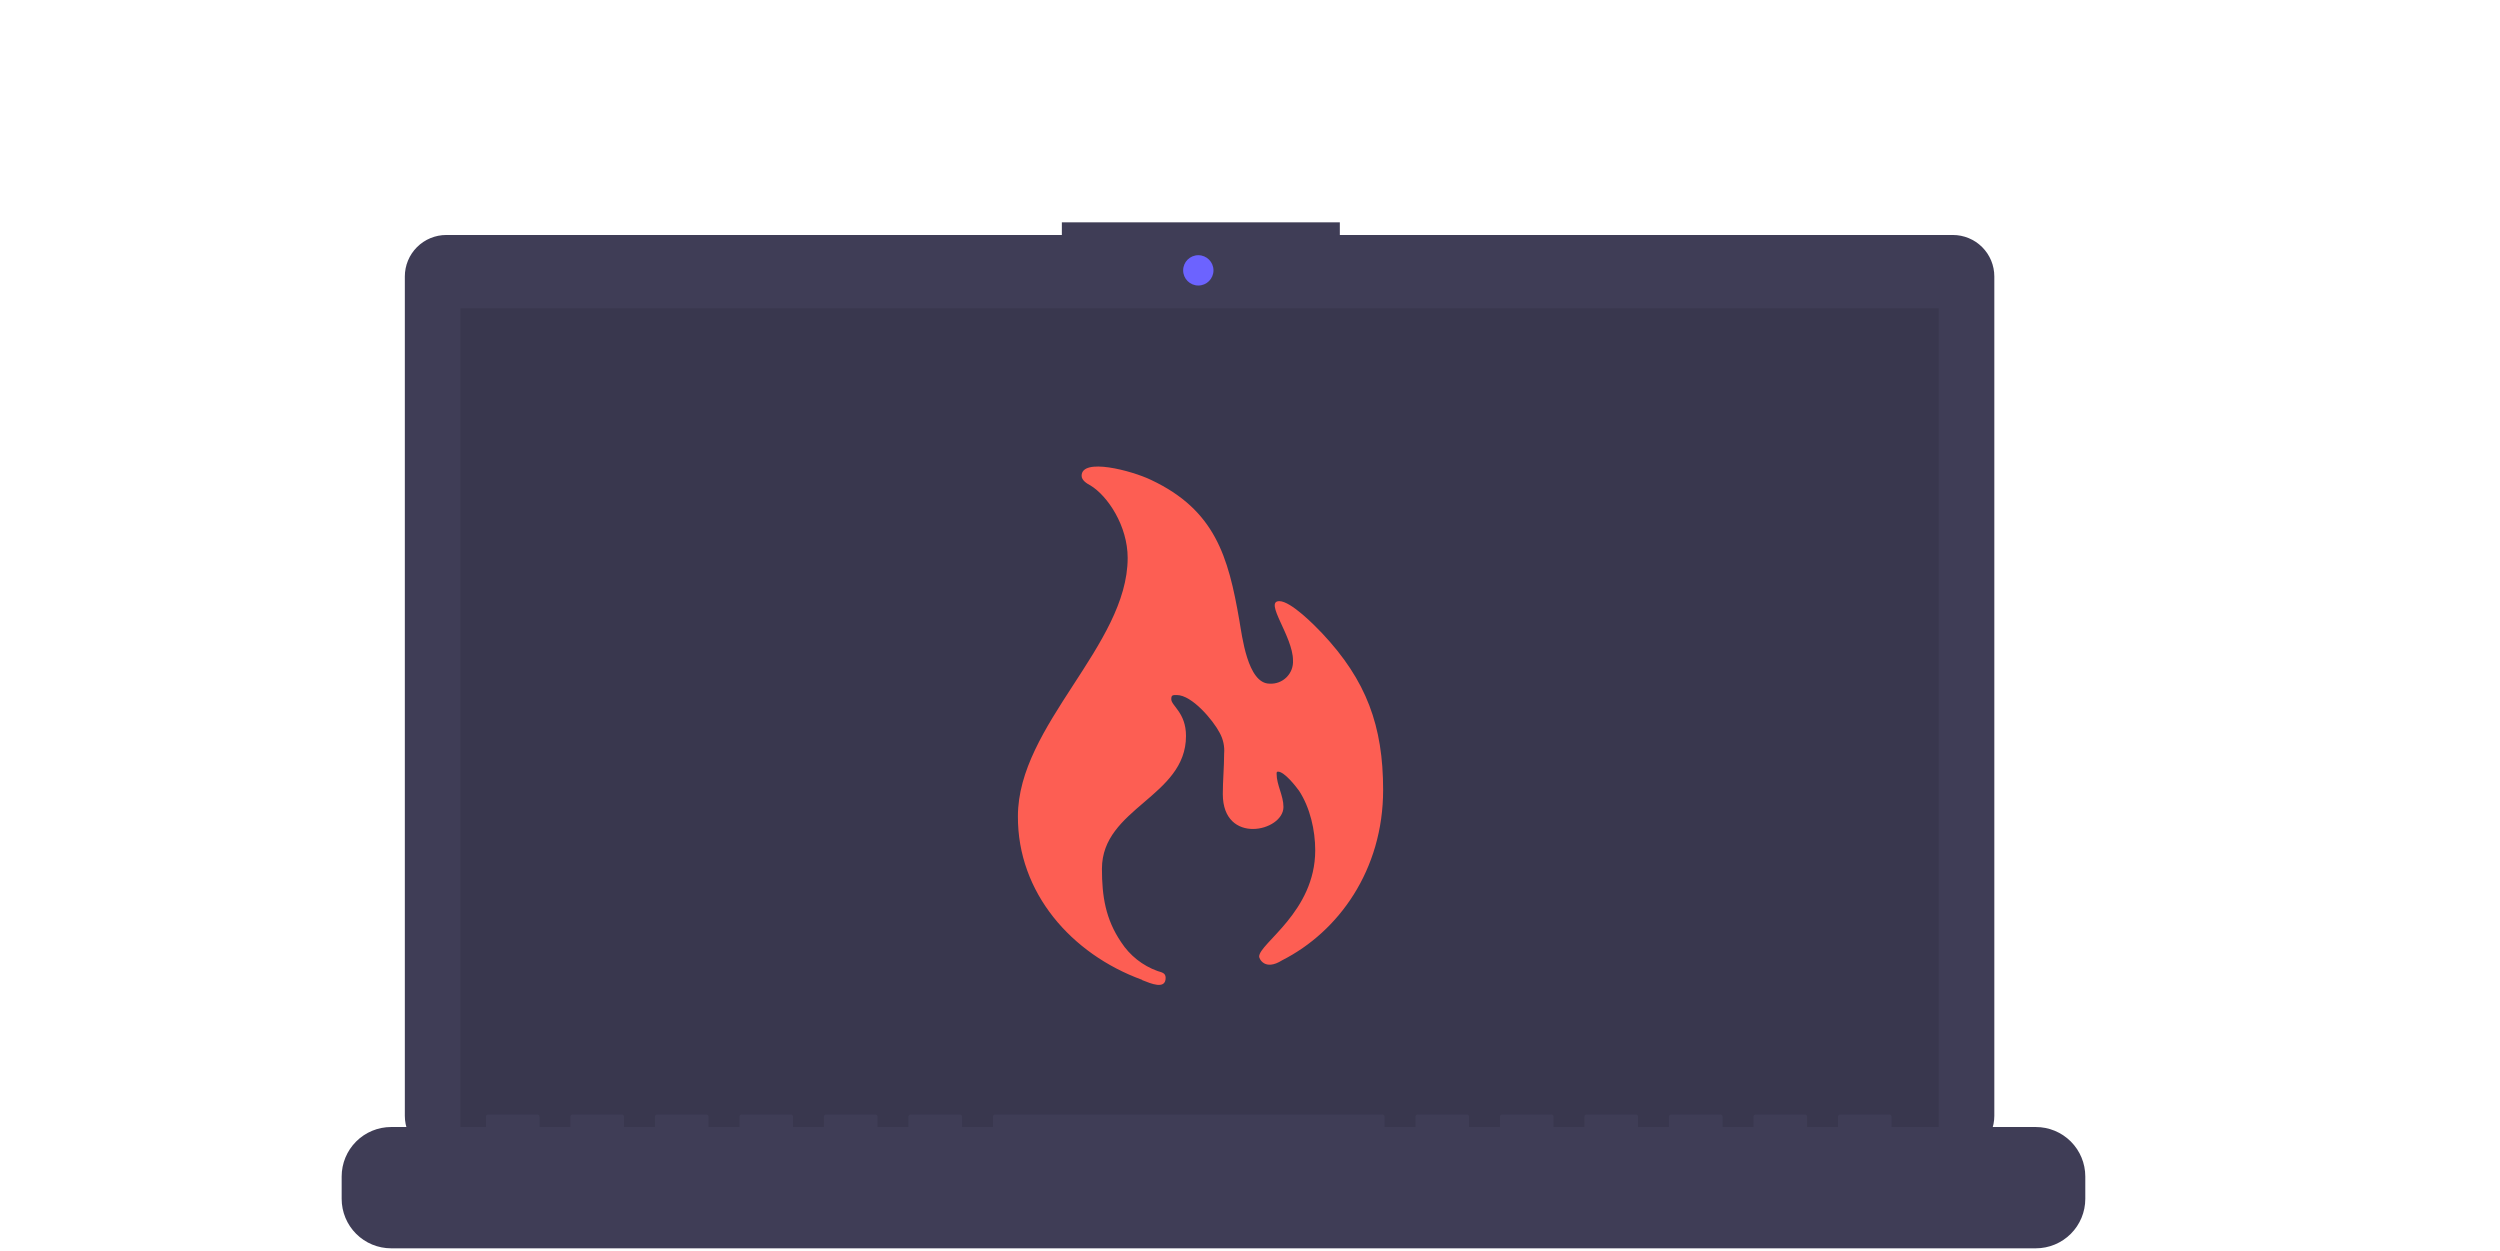 <svg width="1061" height="531" viewBox="0 0 1061 531" fill="none" xmlns="http://www.w3.org/2000/svg">
<g id="devHubLogo">
<path id="desktop" d="M828.793 99.727H568.623V94.365H450.652V99.727H189.41C187.099 99.727 184.811 100.182 182.675 101.067C180.54 101.951 178.6 103.247 176.966 104.881C175.332 106.516 174.036 108.456 173.151 110.591C172.267 112.726 171.812 115.014 171.812 117.326V473.578C171.812 478.245 173.666 482.721 176.966 486.022C180.266 489.322 184.743 491.176 189.41 491.176H828.793C833.46 491.176 837.936 489.322 841.237 486.022C844.537 482.721 846.391 478.245 846.391 473.578V117.326C846.391 115.014 845.936 112.726 845.052 110.591C844.167 108.456 842.871 106.516 841.237 104.881C839.603 103.247 837.663 101.951 835.527 101.067C833.392 100.182 831.104 99.727 828.793 99.727Z" fill="#3F3D56"/>
<path id="screen" opacity="0.1" d="M822.797 130.828H195.406V484.741H822.797V130.828Z" fill="black"/>
<path id="webcam" d="M508.565 121.176C512.119 121.176 515 118.295 515 114.741C515 111.188 512.119 108.307 508.565 108.307C505.011 108.307 502.13 111.188 502.13 114.741C502.13 118.295 505.011 121.176 508.565 121.176Z" fill="#6C63FF"/>
<path id="keyboard" d="M864.007 478.307H802.778V473.895C802.778 473.78 802.755 473.667 802.711 473.56C802.667 473.454 802.603 473.358 802.522 473.277C802.44 473.195 802.344 473.131 802.238 473.087C802.132 473.043 802.018 473.02 801.903 473.02H780.91C780.795 473.02 780.682 473.043 780.575 473.087C780.469 473.131 780.373 473.195 780.292 473.277C780.21 473.358 780.146 473.454 780.102 473.56C780.058 473.667 780.035 473.78 780.035 473.895V478.307H766.915V473.895C766.915 473.78 766.892 473.667 766.848 473.56C766.804 473.454 766.74 473.358 766.659 473.277C766.577 473.195 766.481 473.131 766.375 473.087C766.269 473.043 766.155 473.02 766.04 473.02H745.047C744.932 473.02 744.819 473.043 744.713 473.087C744.606 473.131 744.51 473.195 744.429 473.277C744.348 473.358 744.283 473.454 744.239 473.56C744.195 473.667 744.173 473.78 744.173 473.895V478.307H731.052V473.895C731.052 473.78 731.029 473.667 730.985 473.56C730.941 473.454 730.877 473.358 730.796 473.277C730.715 473.195 730.618 473.131 730.512 473.087C730.406 473.043 730.292 473.02 730.177 473.02H709.184C709.07 473.02 708.956 473.043 708.85 473.087C708.744 473.131 708.647 473.195 708.566 473.277C708.485 473.358 708.42 473.454 708.376 473.56C708.332 473.667 708.31 473.78 708.31 473.895V478.307H695.189V473.895C695.189 473.78 695.167 473.667 695.123 473.56C695.079 473.454 695.014 473.358 694.933 473.277C694.852 473.195 694.755 473.131 694.649 473.087C694.543 473.043 694.429 473.02 694.314 473.02H673.322C673.207 473.02 673.093 473.043 672.987 473.087C672.881 473.131 672.784 473.195 672.703 473.277C672.622 473.358 672.557 473.454 672.513 473.56C672.469 473.667 672.447 473.78 672.447 473.895V478.307H659.326V473.895C659.326 473.78 659.304 473.667 659.26 473.56C659.216 473.454 659.151 473.358 659.07 473.277C658.989 473.195 658.892 473.131 658.786 473.087C658.68 473.043 658.566 473.02 658.452 473.02H637.459C637.344 473.02 637.23 473.043 637.124 473.087C637.018 473.131 636.921 473.195 636.84 473.277C636.759 473.358 636.694 473.454 636.651 473.56C636.607 473.667 636.584 473.78 636.584 473.895V478.307H623.463V473.895C623.463 473.78 623.441 473.667 623.397 473.56C623.353 473.454 623.288 473.358 623.207 473.277C623.126 473.195 623.03 473.131 622.923 473.087C622.817 473.043 622.703 473.02 622.589 473.02H601.596C601.481 473.02 601.367 473.043 601.261 473.087C601.155 473.131 601.058 473.195 600.977 473.277C600.896 473.358 600.832 473.454 600.788 473.56C600.744 473.667 600.721 473.78 600.721 473.895V478.307H587.6V473.895C587.6 473.78 587.578 473.667 587.534 473.56C587.49 473.454 587.426 473.358 587.344 473.277C587.263 473.195 587.167 473.131 587.06 473.087C586.954 473.043 586.841 473.02 586.726 473.02H422.281C422.166 473.02 422.053 473.043 421.947 473.087C421.84 473.131 421.744 473.195 421.663 473.277C421.582 473.358 421.517 473.454 421.473 473.56C421.429 473.667 421.407 473.78 421.407 473.895V478.307H408.286V473.895C408.286 473.78 408.263 473.667 408.219 473.56C408.176 473.454 408.111 473.358 408.03 473.277C407.949 473.195 407.852 473.131 407.746 473.087C407.64 473.043 407.526 473.02 407.411 473.02H386.418C386.304 473.02 386.19 473.043 386.084 473.087C385.978 473.131 385.881 473.195 385.8 473.277C385.719 473.358 385.654 473.454 385.61 473.56C385.566 473.667 385.544 473.78 385.544 473.895V478.307H372.423V473.895C372.423 473.78 372.401 473.667 372.357 473.56C372.313 473.454 372.248 473.358 372.167 473.277C372.086 473.195 371.989 473.131 371.883 473.087C371.777 473.043 371.663 473.02 371.548 473.02H350.556C350.441 473.02 350.327 473.043 350.221 473.087C350.115 473.131 350.018 473.195 349.937 473.277C349.856 473.358 349.791 473.454 349.747 473.56C349.703 473.667 349.681 473.78 349.681 473.895V478.307H336.56V473.895C336.56 473.78 336.538 473.667 336.494 473.56C336.45 473.454 336.385 473.358 336.304 473.277C336.223 473.195 336.126 473.131 336.02 473.087C335.914 473.043 335.8 473.02 335.686 473.02H314.693C314.578 473.02 314.464 473.043 314.358 473.087C314.252 473.131 314.155 473.195 314.074 473.277C313.993 473.358 313.929 473.454 313.885 473.56C313.841 473.667 313.818 473.78 313.818 473.895V478.307H300.697V473.895C300.697 473.78 300.675 473.667 300.631 473.56C300.587 473.454 300.522 473.358 300.441 473.277C300.36 473.195 300.264 473.131 300.157 473.087C300.051 473.043 299.938 473.02 299.823 473.02H278.83C278.715 473.02 278.601 473.043 278.495 473.087C278.389 473.131 278.292 473.195 278.211 473.277C278.13 473.358 278.066 473.454 278.022 473.56C277.978 473.667 277.955 473.78 277.955 473.895V478.307H264.835V473.895C264.835 473.78 264.812 473.667 264.768 473.56C264.724 473.454 264.66 473.358 264.578 473.277C264.497 473.195 264.401 473.131 264.295 473.087C264.188 473.043 264.075 473.02 263.96 473.02H242.967C242.852 473.02 242.738 473.043 242.632 473.087C242.526 473.131 242.43 473.195 242.348 473.277C242.267 473.358 242.203 473.454 242.159 473.56C242.115 473.667 242.092 473.78 242.092 473.895V478.307H228.972V473.895C228.972 473.78 228.949 473.667 228.905 473.56C228.861 473.454 228.797 473.358 228.715 473.277C228.634 473.195 228.538 473.131 228.432 473.087C228.326 473.043 228.212 473.02 228.097 473.02H207.104C206.989 473.02 206.875 473.043 206.769 473.087C206.663 473.131 206.567 473.195 206.485 473.277C206.404 473.358 206.34 473.454 206.296 473.56C206.252 473.667 206.229 473.78 206.229 473.895V478.307H165.993C160.425 478.307 155.086 480.518 151.149 484.455C147.212 488.392 145 493.732 145 499.3V508.792C145 514.36 147.212 519.699 151.149 523.636C155.086 527.573 160.425 529.785 165.993 529.785H864.007C869.575 529.785 874.914 527.573 878.851 523.636C882.788 519.699 885 514.36 885 508.792V499.3C885 493.732 882.788 488.392 878.851 484.455C874.914 480.518 869.575 478.307 864.007 478.307V478.307Z" fill="#3F3D56"/>
<path id="flame" d="M484.766 415.963C488.405 417.412 494.7 420.155 494.7 414.997C494.7 412.831 492.92 412.659 491.233 412.098C484.895 409.805 479.482 405.51 475.816 399.865C469.193 390.11 467.662 380.37 467.662 368.698C467.662 342.861 503.338 338.186 503.338 312.333C503.338 302.437 497.09 299.538 497.09 296.749C497.09 294.972 497.653 294.973 499.433 294.973C505.884 294.973 514.85 305.694 517.584 310.93C519.109 313.647 519.784 316.757 519.521 319.859C519.521 325.501 518.959 331.298 518.959 337.001C518.959 358.74 544.701 352.943 544.701 342.471C544.701 337.64 541.795 333.121 541.795 328.446C541.795 327.885 541.795 327.48 542.373 327.48C545.107 327.48 549.949 333.713 551.324 335.614C556.01 342.783 558.181 352.367 558.181 360.891C558.181 386.978 534.376 400.348 534.376 405.99C534.376 406.784 536.719 412.223 544.138 407.548C568.115 395.393 587 369.212 587 335.24C587 308.187 579.971 288.786 561.086 268.73C557.962 265.426 547.856 255.125 542.935 255.125C536.313 255.125 548.746 270.101 548.746 280.246C548.826 281.568 548.624 282.891 548.153 284.129C547.681 285.367 546.952 286.491 546.013 287.426C545.074 288.362 543.946 289.087 542.705 289.556C541.463 290.024 540.136 290.223 538.812 290.142C529.44 290.142 527.112 269.696 525.988 263.338C521.302 236.114 515.647 216.478 488.499 203.669C480.111 199.648 459.039 194.163 459.039 201.908C459.039 203.84 461.226 205.196 462.757 206.006C470.177 210.51 478.58 223.242 478.58 236.768C478.58 273.888 432.001 307.782 432.001 346.429C431.845 378.874 454.681 404.883 484.703 415.838L484.766 415.963Z" fill="#FD5E53"/>
</g>
</svg>
